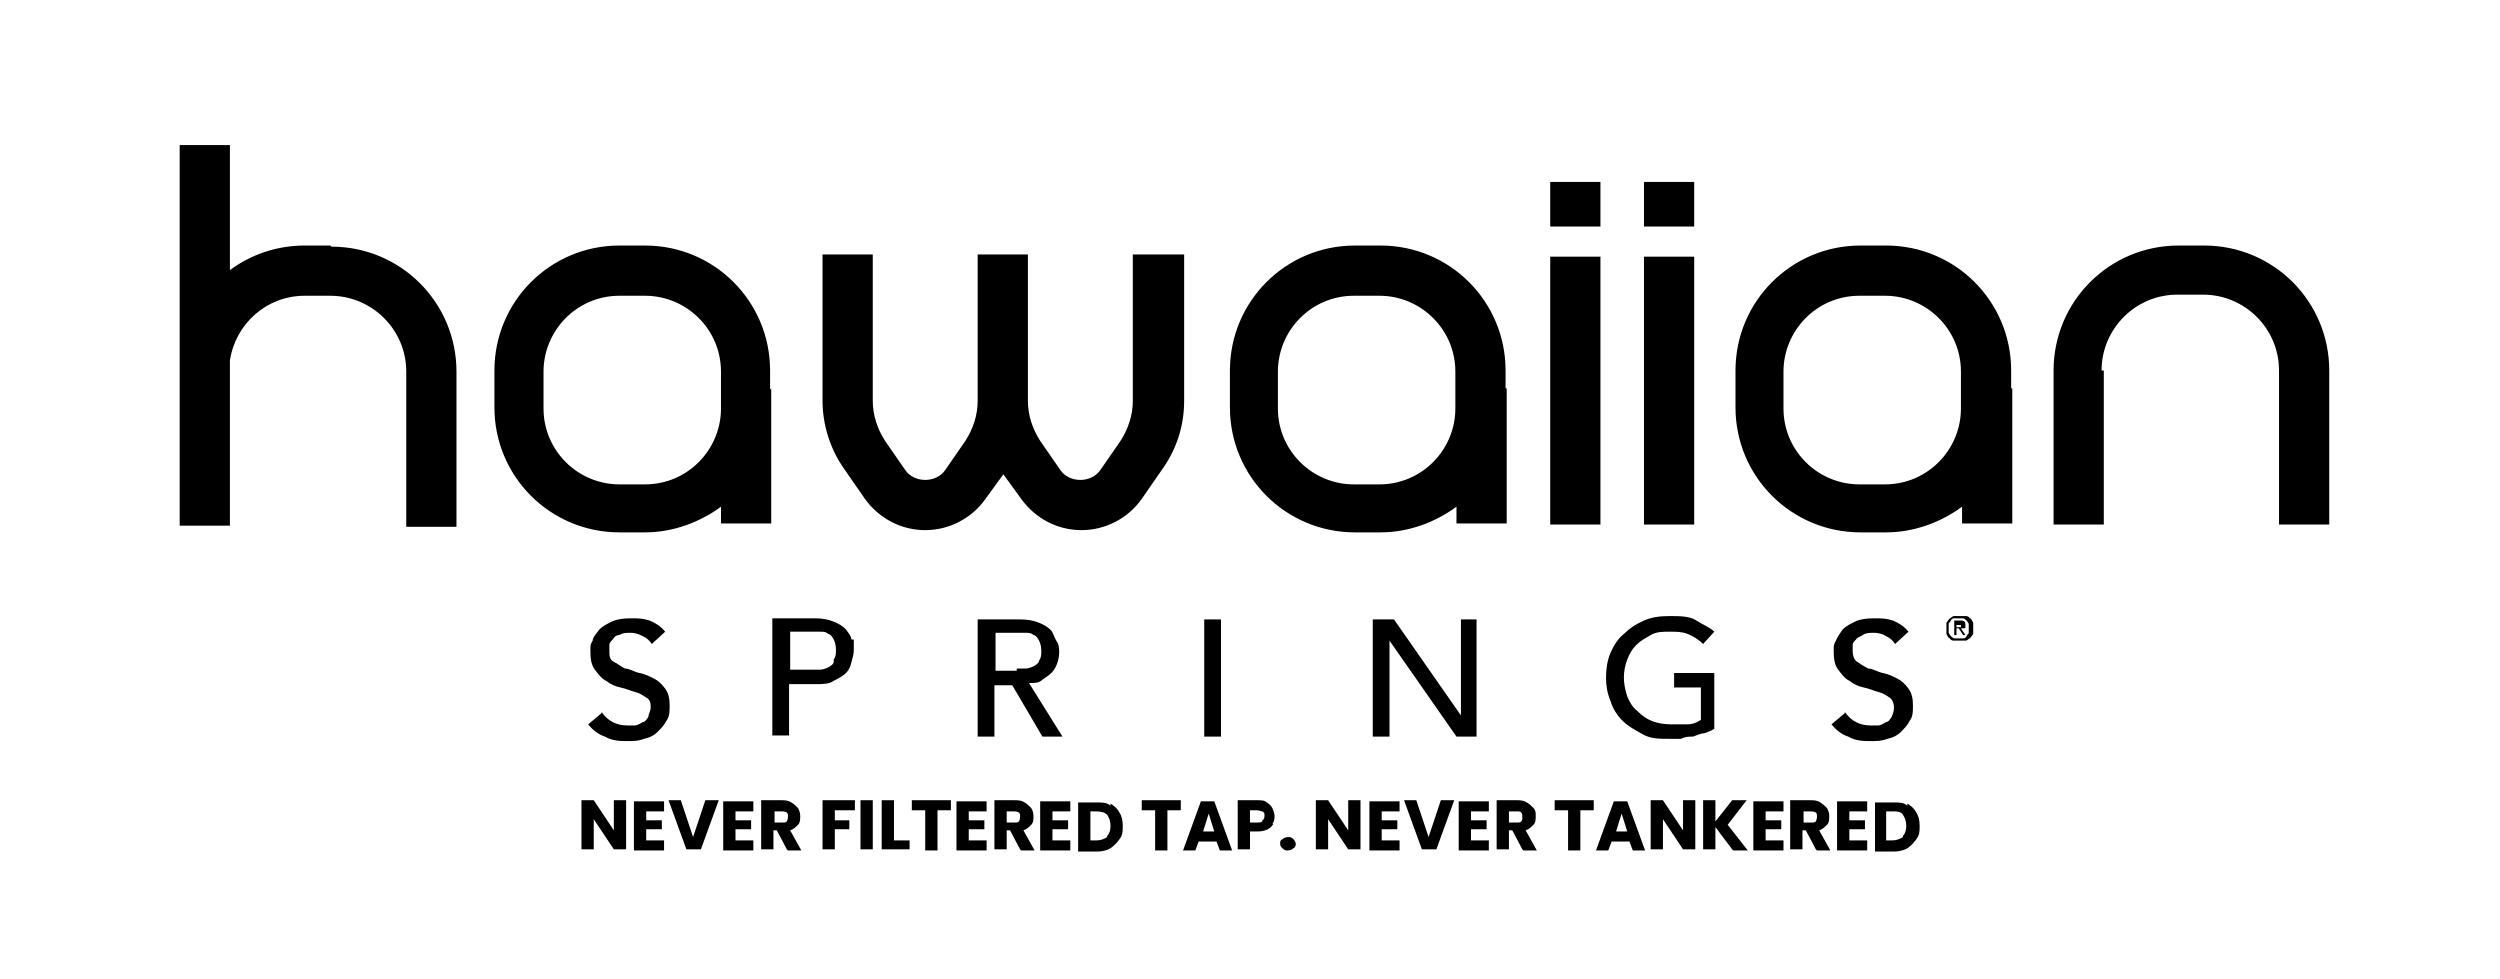 <?xml version="1.0" encoding="UTF-8"?>
<svg id="Layer_1" xmlns="http://www.w3.org/2000/svg" version="1.1" viewBox="0 0 224 87.7" fill="currentColor">
  <!-- Generator: Adobe Illustrator 29.8.2, SVG Export Plug-In . SVG Version: 2.1.1 Build 3)  -->
  <path d="M188.3,33.2c0-3.7,3-6.8,6.8-6.8h2.3c3.7,0,6.8,3,6.8,6.8v13.8h4.5v-13.8c0-6.2-5-11.2-11.2-11.2h-2.3c-6.2,0-11.2,5-11.2,11.2v13.8h4.5v-13.8h-.2ZM69,34.9v-1.7c0-6.2-5-11.2-11.2-11.2h-2.3c-6.2,0-11.2,5-11.2,11.2v3.3c0,6.2,5,11.2,11.2,11.2h2.3c2.5,0,4.9-.9,6.8-2.3v1.5h4.5v-12.1h0ZM64.6,36.6c0,3.7-3,6.8-6.8,6.8h-2.3c-3.7,0-6.8-3-6.8-6.8v-3.3c0-3.7,3-6.8,6.8-6.8h2.3c3.7,0,6.8,3,6.8,6.8v3.3ZM29.6,22h-2.3c-2.5,0-4.8.8-6.7,2.2v-11.2h-4.5v34.1h4.5v-14.8c.5-3.3,3.3-5.8,6.7-5.8h2.3c3.7,0,6.8,3,6.8,6.8v13.9h4.5v-13.9c0-6.2-5-11.2-11.2-11.2M138.9,23v24h4.5v-24h-4.5ZM138.9,16.3v4h4.5v-4h-4.5ZM147.3,23v24h4.5v-24h-4.5ZM147.3,16.3v4h4.5v-4h-4.5ZM134.9,34.9v-1.7c0-6.2-5-11.2-11.2-11.2h-2.3c-6.2,0-11.2,5-11.2,11.2v3.3c0,6.2,5,11.2,11.2,11.2h2.3c2.5,0,4.9-.9,6.8-2.3v1.5h4.5v-12.1h-.1ZM130.4,36.6c0,3.7-3,6.8-6.8,6.8h-2.3c-3.7,0-6.8-3-6.8-6.8v-3.3c0-3.7,3-6.8,6.8-6.8h2.3c3.7,0,6.8,3,6.8,6.8v3.3ZM180.2,34.9v-1.7c0-6.2-5-11.2-11.2-11.2h-2.3c-6.2,0-11.2,5-11.2,11.2v3.3c0,6.2,5,11.2,11.2,11.2h2.3c2.5,0,4.9-.9,6.8-2.3v1.5h4.5v-12.1h-.1ZM175.7,36.6c0,3.7-3,6.8-6.8,6.8h-2.3c-3.7,0-6.8-3-6.8-6.8v-3.3c0-3.7,3-6.8,6.8-6.8h2.3c3.7,0,6.8,3,6.8,6.8v3.3ZM101.5,22.8v13.1c0,1.3-.4,2.5-1.1,3.6l-1.8,2.6c-.4.6-1.1.9-1.8.9h0c-.7,0-1.4-.3-1.8-.9l-1.8-2.6c-.7-1.1-1.1-2.3-1.1-3.6v-13.1h-4.5v13.1c0,1.3-.4,2.5-1.1,3.6l-1.8,2.6c-.4.6-1.1.9-1.8.9s-1.4-.3-1.8-.9l-1.8-2.6c-.7-1.1-1.1-2.3-1.1-3.6v-13.1h-4.5v13.1c0,2.2.7,4.4,2,6.2l1.8,2.6c1.3,1.8,3.3,2.8,5.4,2.8h0c2.2,0,4.2-1.1,5.4-2.8l1.6-2.2,1.6,2.2c1.3,1.8,3.3,2.8,5.4,2.8h0c2.2,0,4.2-1.1,5.4-2.8l1.8-2.6c1.3-1.8,2-3.9,2-6.2v-13.1s-4.6,0-4.6,0ZM174.4,56.3v-.5s.2-.3.3-.4c.1,0,.2-.2.4-.2h1c.1,0,.3,0,.4.2.1,0,.2.2.3.4v1s-.2.3-.3.4c-.1,0-.2.2-.4.2h-1c-.1,0-.3,0-.4-.2-.1,0-.2-.2-.3-.4v-.5M174.6,56.3v.4s.1.2.2.3c0,0,.2.2.3.2h.8c.1,0,.2,0,.3-.2s.2-.2.2-.3v-.8s-.1-.2-.2-.3c0,0-.2-.2-.3-.2h-.8c-.1,0-.2,0-.3.2s-.2.2-.2.3v.4M175.1,55.6h.5c.3,0,.5,0,.5.4s0,.2-.1.3h-.3l.4.6h-.2l-.4-.6h-.2v.6h-.2v-1.4h0ZM175.3,56.2h.4v-.2h-.4v.5-.3Z"/>
  <g>
    <path  d="M53.9,63.8c.3.4.6.7,1,.9s.8.3,1.3.3h.7c.2,0,.5-.2.7-.3.2,0,.4-.3.5-.5,0-.2.2-.5.2-.8s0-.7-.4-.9c-.3-.2-.6-.4-1-.5s-.8-.3-1.3-.4-.9-.3-1.3-.6c-.4-.2-.7-.6-1-1s-.4-.9-.4-1.6,0-.6.2-1c0-.3.4-.7.6-1,.3-.3.7-.5,1.1-.7s1-.3,1.7-.3,1.1,0,1.7.2c.5.2,1,.5,1.4,1l-1.2,1.1c-.2-.3-.4-.5-.8-.7s-.7-.3-1.1-.3-.7,0-1,.2c-.3,0-.5.2-.6.4-.2.2-.3.3-.3.5v.5c0,.4,0,.8.4,1s.6.4,1,.6c.4,0,.8.3,1.3.4s.9.3,1.3.5.7.5,1,.9.4.9.4,1.5,0,1-.3,1.4c-.2.4-.5.7-.8,1s-.7.5-1.2.6c-.5.2-.9.2-1.5.2s-1.3,0-2-.4c-.6-.2-1.1-.6-1.5-1.1l1.2-1h0Z"/>
    <path  d="M76.3,57.4c0-.4-.3-.7-.5-1-.3-.3-.6-.5-1.1-.7s-1-.3-1.7-.3h-3.8v10.5h1.5v-4.6h2.3c.7,0,1.3,0,1.7-.3.4-.2.8-.4,1.1-.7.3-.3.4-.6.5-1s.2-.7.2-1v-1h-.2ZM74.7,59.3c0,.2-.3.4-.5.5s-.5.2-.7.2h-2.7v-3.4h2.7c.3,0,.5,0,.7.2.2,0,.4.3.5.5s.2.5.2.9,0,.6-.2.9c0,0,0,.2,0,.2Z"/>
    <path  d="M92.3,61.2c.4,0,.8,0,1.1-.3.3-.2.6-.4.8-.6s.4-.5.5-.8.2-.6.2-1,0-.7-.2-1-.3-.7-.5-1c-.3-.3-.6-.5-1.1-.7s-1-.3-1.7-.3h-3.8v10.5h1.5v-4.6h1.6l2.7,4.6h1.8l-3-4.8h0ZM91.1,60.1h-1.9v-3.4h2.7c.3,0,.5,0,.7.2.2,0,.4.3.5.5s.2.5.2.9,0,.6-.2.9c0,.2-.3.4-.5.5s-.5.2-.7.2h-.8s0,.2,0,.2Z"/>
    <rect  x="107.9" y="55.5" width="1.5" height="10.5"/>
    <polygon  points="123 55.5 124.9 55.5 130.9 64.1 130.9 64.1 130.9 55.5 132.3 55.5 132.3 66 130.5 66 124.5 57.4 124.5 57.4 124.5 66 123 66 123 55.5"/>
    <path  d="M153.6,60.1v5.2c-.3.2-.6.3-.9.4-.3,0-.7.2-1,.3-.4,0-.7,0-1.1.2h-1c-.9,0-1.7,0-2.4-.4s-1.3-.7-1.8-1.2-.9-1.1-1.1-1.8c-.3-.7-.4-1.4-.4-2.1s.1-1.5.4-2.2c.3-.7.7-1.3,1.2-1.7.5-.5,1.1-.9,1.8-1.2s1.4-.4,2.3-.4,1.8,0,2.4.4,1.2.6,1.6,1l-1,1.1c-.4-.4-.9-.7-1.4-.9s-1-.2-1.6-.2-1.2,0-1.7.3-.9.5-1.3.9c-.4.4-.6.8-.8,1.3s-.3,1.1-.3,1.6.1,1.1.3,1.7c.2.5.5,1,.9,1.3.4.4.8.7,1.3.9s1.1.3,1.7.3h1.5c.5,0,.9-.2,1.2-.4v-2.9h-2.4v-1.3h3.9-.3v-.2Z"/>
    <path  d="M165.3,63.8c.3.4.6.7,1,.9s.8.3,1.3.3h.7c.2,0,.5-.2.7-.3.2,0,.4-.3.5-.5s.2-.5.2-.8-.1-.7-.4-.9c-.3-.2-.6-.4-1-.5s-.8-.3-1.3-.4-.9-.3-1.3-.6c-.4-.2-.7-.6-1-1s-.4-.9-.4-1.6,0-.6.2-1c.1-.3.4-.7.6-1,.3-.3.7-.5,1.1-.7s1-.3,1.7-.3,1.1,0,1.7.2c.5.2,1,.5,1.4,1l-1.2,1.1c-.2-.3-.4-.5-.8-.7-.3-.2-.7-.3-1.1-.3s-.7,0-1,.2-.5.2-.6.4c-.2.2-.3.3-.3.5v.5c0,.4.1.8.4,1s.6.4,1,.6c.4,0,.8.3,1.3.4s.9.3,1.3.5c.4.2.7.5,1,.9s.4.9.4,1.5,0,1-.3,1.4c-.2.4-.5.7-.8,1s-.7.5-1.2.6c-.5.2-.9.2-1.5.2s-1.3,0-2-.4c-.6-.2-1.1-.6-1.5-1.1l1.2-1h0Z"/>
  </g>
  <g >
    <g >
      <path d="M56.1,76.1h-1.1l-1.8-2.7v2.7h-1.1v-4.4h1.1l1.8,2.7v-2.7h1.1v4.4Z"/>
      <path  d="M57.9,72.6v.9h1.4v.8h-1.4v1h1.6v.9h-2.7v-4.4h2.7v.9h-1.6Z"/>
      <path  d="M64.4,71.7l-1.6,4.4h-1.3l-1.6-4.4h1.1l1.1,3.3,1.1-3.3h1.1Z"/>
      <path  d="M65.9,72.6v.9h1.4v.8h-1.4v1h1.6v.9h-2.7v-4.4h2.7v.9h-1.6Z"/>
      <path  d="M70.5,76.1l-.9-1.7h-.3v1.7h-1.1v-4.4h1.8c.3,0,.6,0,.9.2.2.1.4.3.6.5.1.2.2.4.2.7s0,.6-.2.8c-.2.2-.4.4-.7.5l1,1.8h-1.2ZM69.4,73.7h.7c.2,0,.3,0,.4-.1,0,0,.1-.2.1-.4s0-.3-.1-.4c0,0-.2-.1-.4-.1h-.7v1.1Z"/>
      <path  d="M76.6,71.7v.9h-1.8v.9h1.3v.8h-1.3v1.8h-1.1v-4.4h2.9Z"/>
      <path  d="M78.2,71.7v4.4h-1.1v-4.4h1.1Z"/>
      <path  d="M80.1,75.3h1.4v.8h-2.5v-4.4h1.1v3.6Z"/>
      <path  d="M85.2,71.7v.9h-1.2v3.6h-1.1v-3.6h-1.2v-.9h3.4Z"/>
      <path  d="M86.8,72.6v.9h1.4v.8h-1.4v1h1.6v.9h-2.7v-4.4h2.7v.9h-1.6Z"/>
      <path  d="M91.4,76.1l-.9-1.7h-.3v1.7h-1.1v-4.4h1.8c.3,0,.6,0,.9.2.2.1.4.3.6.5.1.2.2.4.2.7s0,.6-.2.8c-.2.2-.4.4-.7.5l1,1.8h-1.2ZM90.2,73.7h.7c.2,0,.3,0,.4-.1,0,0,.1-.2.1-.4s0-.3-.1-.4c0,0-.2-.1-.4-.1h-.7v1.1Z"/>
      <path  d="M94.3,72.6v.9h1.4v.8h-1.4v1h1.6v.9h-2.7v-4.4h2.7v.9h-1.6Z"/>
      <path  d="M99.5,72c.3.2.6.4.8.8.2.3.3.7.3,1.2s0,.8-.3,1.2c-.2.3-.5.6-.8.8s-.8.3-1.2.3h-1.7v-4.4h1.7c.5,0,.9,0,1.2.3ZM99.2,74.9c.2-.2.3-.5.3-.9s-.1-.7-.3-1c-.2-.2-.5-.3-1-.3h-.5v2.6h.5c.4,0,.7-.1,1-.3Z"/>
      <path  d="M105.8,71.7v.9h-1.2v3.6h-1.1v-3.6h-1.2v-.9h3.4Z"/>
      <path  d="M109.1,75.4h-1.7l-.3.8h-1.1l1.6-4.4h1.2l1.6,4.4h-1.1l-.3-.8ZM108.8,74.5l-.5-1.6-.5,1.6h1.1Z"/>
      <path  d="M114.1,73.8c-.1.2-.3.4-.5.5-.2.1-.5.2-.9.2h-.7v1.6h-1.1v-4.4h1.7c.4,0,.7,0,.9.2.2.1.4.3.5.5.1.2.2.5.2.7s0,.5-.2.7ZM113.1,73.5c.1,0,.2-.2.2-.4s0-.3-.2-.4c-.1,0-.3-.1-.5-.1h-.6v1.1h.6c.2,0,.4,0,.5-.1Z"/>
      <path  d="M114.9,76c-.1-.1-.2-.2-.2-.4s0-.3.2-.4c.1-.1.3-.2.5-.2s.3,0,.5.2c.1.1.2.3.2.4s0,.3-.2.4c-.1.1-.3.2-.5.2s-.3,0-.5-.2Z"/>
      <path  d="M121.9,76.1h-1.1l-1.8-2.7v2.7h-1.1v-4.4h1.1l1.8,2.7v-2.7h1.1v4.4Z"/>
      <path  d="M123.8,72.6v.9h1.4v.8h-1.4v1h1.6v.9h-2.7v-4.4h2.7v.9h-1.6Z"/>
      <path  d="M130.3,71.7l-1.6,4.4h-1.3l-1.6-4.4h1.1l1.1,3.3,1.1-3.3h1.1Z"/>
      <path  d="M131.8,72.6v.9h1.4v.8h-1.4v1h1.6v.9h-2.7v-4.4h2.7v.9h-1.6Z"/>
      <path  d="M136.4,76.1l-.9-1.7h-.3v1.7h-1.1v-4.4h1.8c.3,0,.6,0,.9.2.2.1.4.3.6.5s.2.4.2.7,0,.6-.2.8c-.2.2-.4.4-.7.5l1,1.8h-1.2ZM135.2,73.7h.7c.2,0,.3,0,.4-.1s.1-.2.1-.4,0-.3-.1-.4-.2-.1-.4-.1h-.7v1.1Z"/>
      <path  d="M142.8,71.7v.9h-1.2v3.6h-1.1v-3.6h-1.2v-.9h3.4Z"/>
      <path  d="M146.1,75.4h-1.7l-.3.8h-1.1l1.6-4.4h1.2l1.6,4.4h-1.1l-.3-.8ZM145.8,74.5l-.5-1.6-.5,1.6h1.1Z"/>
      <path  d="M151.9,76.1h-1.1l-1.8-2.7v2.7h-1.1v-4.4h1.1l1.8,2.7v-2.7h1.1v4.4Z"/>
      <path  d="M155.2,76.1l-1.5-2v2h-1.1v-4.4h1.1v1.9l1.5-1.9h1.3l-1.7,2.2,1.8,2.3h-1.3Z"/>
      <path  d="M158.2,72.6v.9h1.4v.8h-1.4v1h1.6v.9h-2.7v-4.4h2.7v.9h-1.6Z"/>
      <path  d="M162.7,76.1l-.9-1.7h-.3v1.7h-1.1v-4.4h1.8c.3,0,.6,0,.9.2s.4.3.6.5c.1.2.2.4.2.7s0,.6-.2.8c-.2.2-.4.4-.7.5l1,1.8h-1.2ZM161.6,73.7h.7c.2,0,.3,0,.4-.1,0,0,.1-.2.1-.4s0-.3-.1-.4c0,0-.2-.1-.4-.1h-.7v1.1Z"/>
      <path  d="M165.7,72.6v.9h1.4v.8h-1.4v1h1.6v.9h-2.7v-4.4h2.7v.9h-1.6Z"/>
      <path  d="M170.9,72c.3.2.6.4.8.8.2.3.3.7.3,1.2s0,.8-.3,1.2-.5.6-.8.8-.8.3-1.2.3h-1.7v-4.4h1.7c.5,0,.9,0,1.2.3ZM170.5,74.9c.2-.2.3-.5.3-.9s-.1-.7-.3-1-.5-.3-1-.3h-.5v2.6h.5c.4,0,.7-.1,1-.3Z"/>
    </g>
  </g>
</svg>